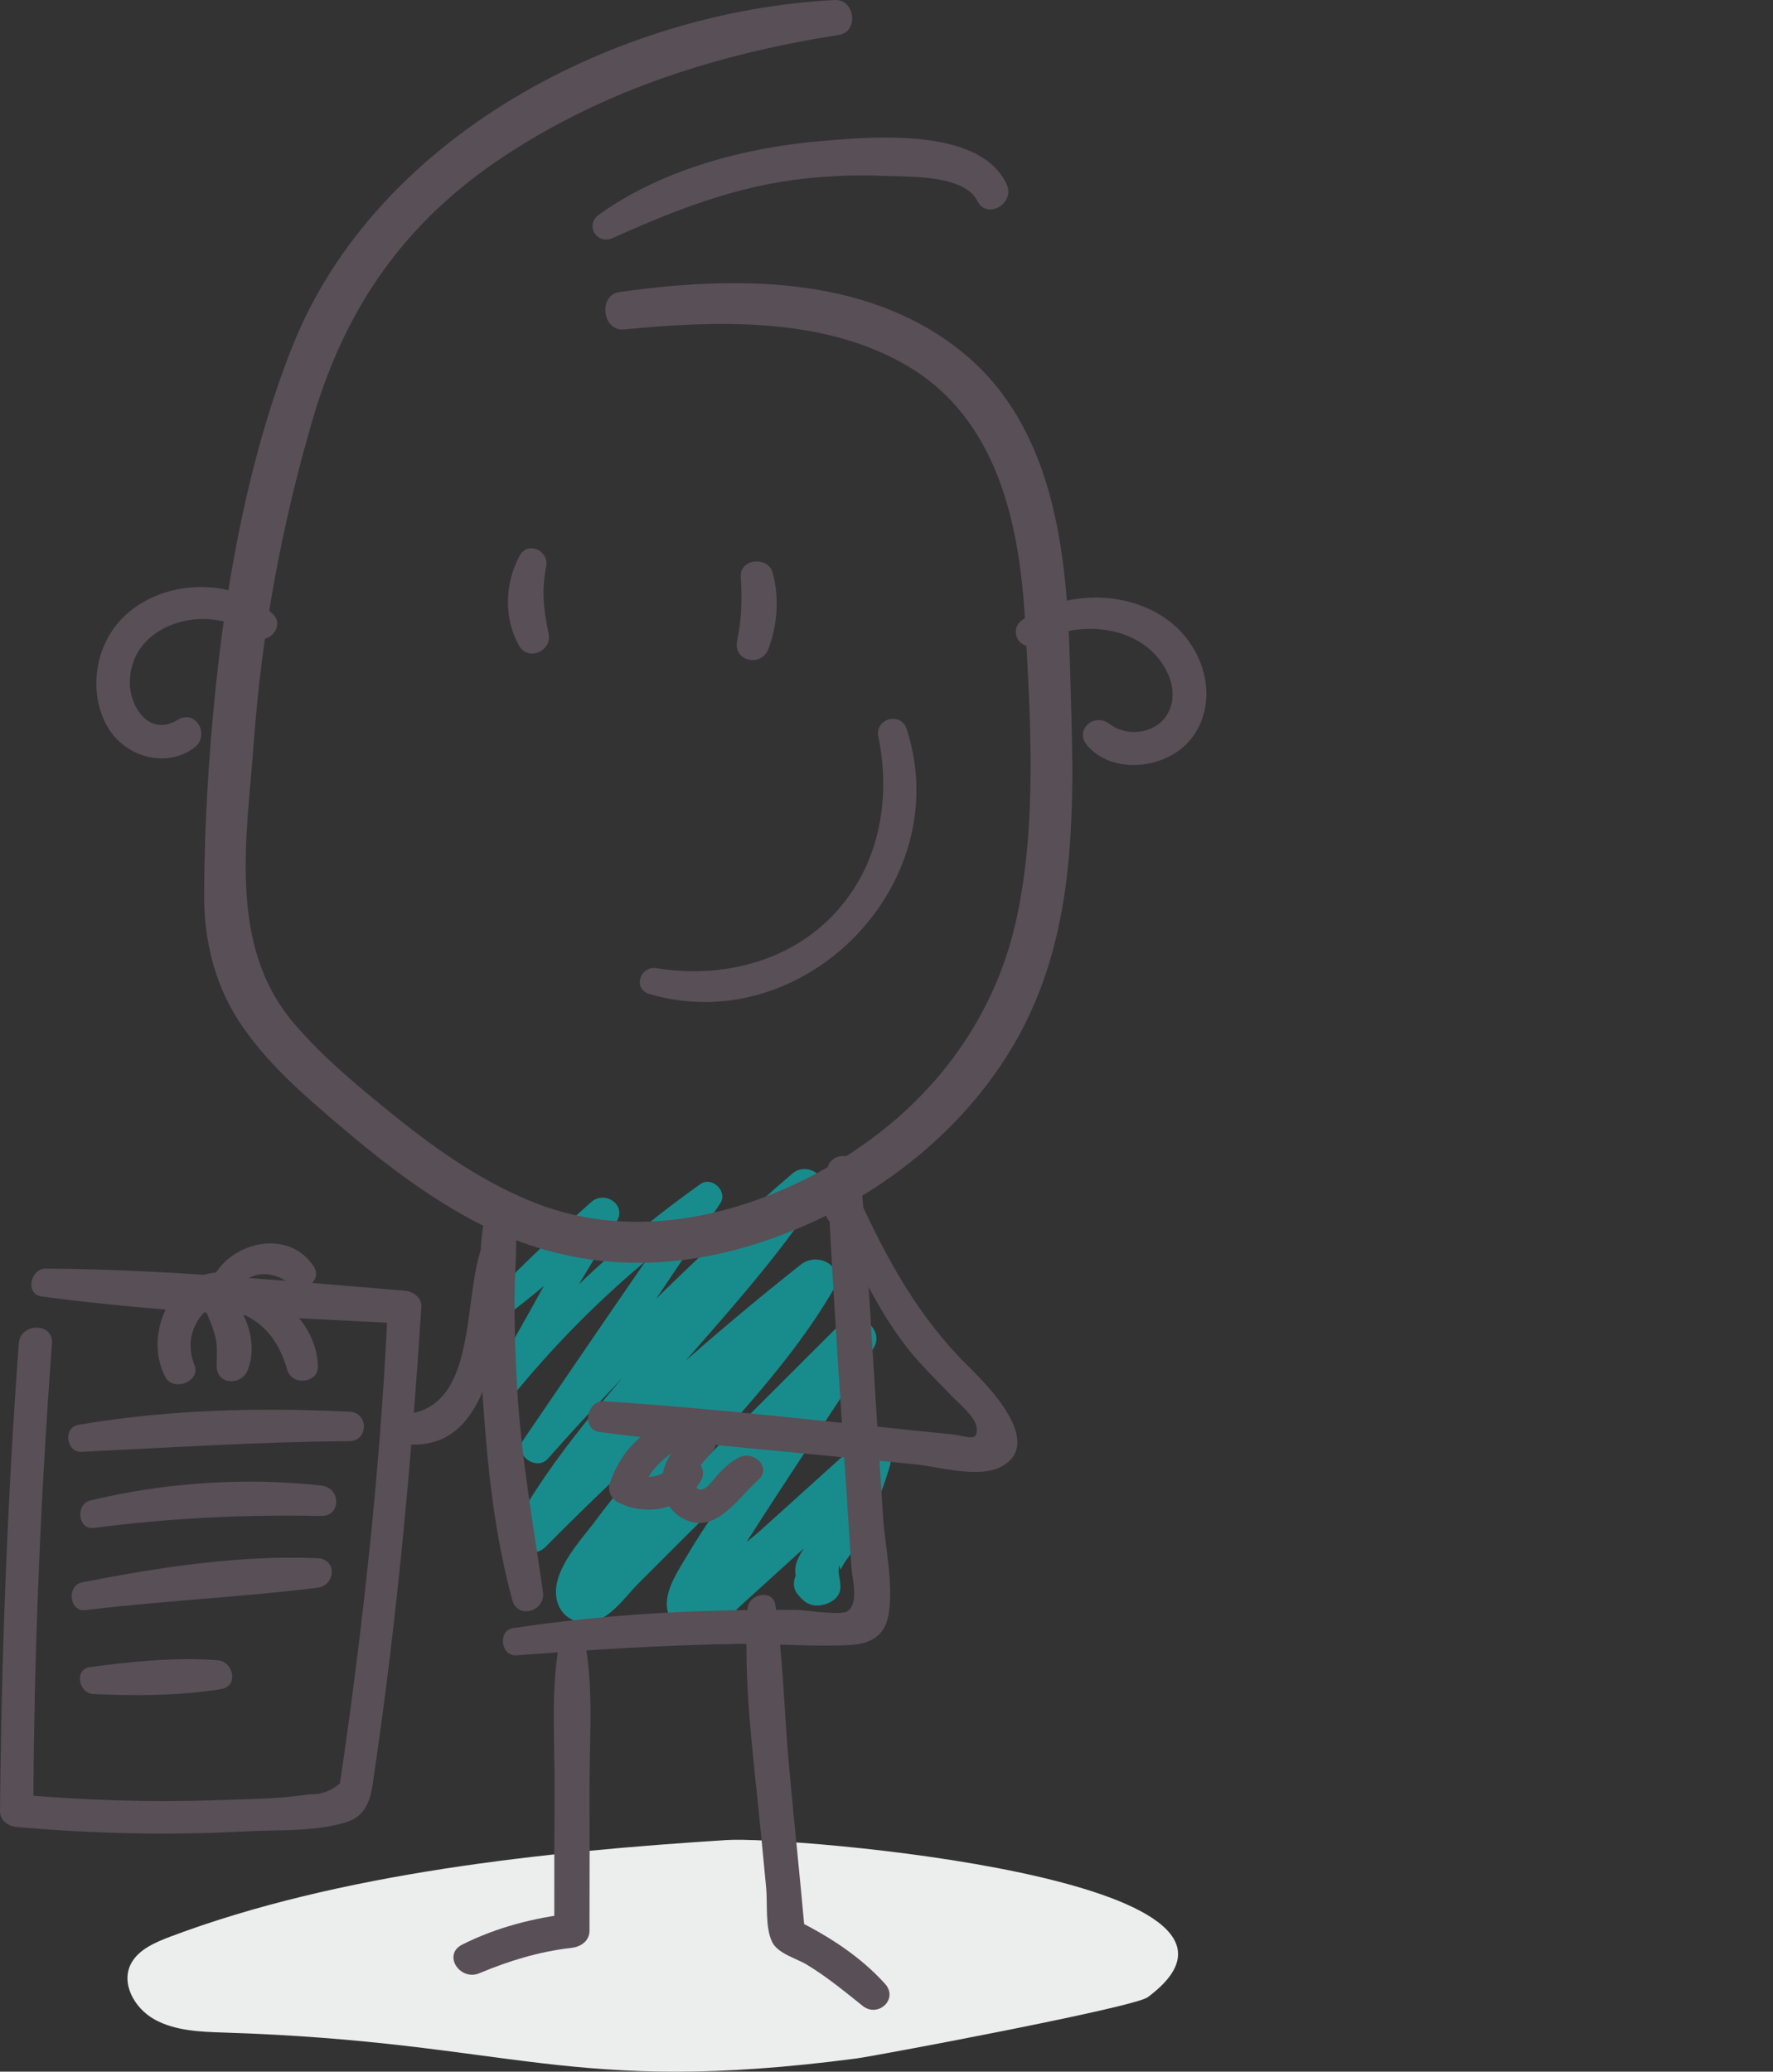 <svg xmlns="http://www.w3.org/2000/svg" viewBox="0 0 3129.04 3655.41"><rect x="0" y="0" width="3129.04" height="3655.41" fill="#333333" stroke="none"/><defs><style>.cls-1{fill:#188C8C;}.cls-2{fill:#eceded;}.cls-3{fill:#594F56;}</style></defs><g id="Calque_2" data-name="Calque 2"><g id="Ebene_2" data-name="Ebene 2"><path class="cls-1" d="M892.27,2322.86c67-50.85,129.85-106.07,192-162.68l-45.13-33.6C980,2231.3,923.11,2337.47,862.41,2441.33c-13.26,22.69,20.26,49.07,37.44,27.87,104.32-128.7,225.31-242.89,362-336.7l-35-34.06q-152.6,220.62-303.32,442.49c-17.78,26.05,23.17,55.81,43.74,32.56q219.85-248.58,474.68-461.67l-47.64-35.47c-147.09,215.88-354.67,384.23-485,612.46-19.26,33.74,26.72,67.77,54,40.17a5245.9,5245.9,0,0,1,502.43-447.09l-58.07-43.23c-66.86,113.44-156.74,208.46-243.27,306.77-39.17,44.5-77.53,89.75-113,137.26-26.35,35.25-77.09,87.88-69.43,136.31,6,38.18,44,53.76,78.16,37.26,25.54-12.31,47.24-43,66.85-62.59q39.13-39.16,78.32-78.27Q1370,2551.35,1535,2387.47L1476.65,2344q-90.26,136.86-180.92,273.45c-27.5,41.56-56.5,82.47-81.87,125.37-15.51,26.21-41.56,63.49-36.4,95.9,3.94,24.7,23.73,43.28,49.64,43.59,34.05.41,61.67-32.56,84.23-53q124.51-113,249.22-225.84l-63.29-35.52c-16.57,55.81-40.14,107.9-73.13,156-22.22,32.4-28.25,48.05-9.58,83.27l-3.69-28.56c-.4,2.45-.79,4.9-1.19,7.36l37-27.54-4.13.35,32.31,18.13-2.79-3.65-6,44.93,2-2.28c31.86-36.76-22-88.32-53.58-51.88l-2,2.28c-9.8,11.31-16.48,31.31-6,44.93,10.31,13.43,21.11,22.95,39.23,21.42,15-1.27,34.25-10.46,37-27.54,2.11-13.06-3.41-24.73-2.5-35.92,1.31-16.16,2.06,3.37,3.93-.66,6.55-14.07,18.16-26.93,26.07-40.37,26.06-44.32,45.47-91.89,60.09-141.11,11.28-38-36.85-59.41-63.29-35.51q-83.19,75.18-166.52,150.2c-25.68,23.12-63.54,46.75-83.36,75q-29.61,11.58-6.7,27.34,12.82,27.43,19.54-6c11.19-10.47,18.52-31.57,26.69-44.47,79.55-125.65,162.58-249.26,244.18-373.59,23.52-35.84-29.47-72.27-58.35-43.44l-258.57,258.18q-62.7,62.59-125.5,125.06c-14.5,14.4-57.27,43.33-62.88,62.4q-18.78,11.36,7.22,14.52,15,15.63,20-1.19c8.36-5.37,20.53-31.51,25.68-38.94,117.37-169.28,278.7-302.88,383-482.13,22.61-38.84-27.45-67.45-58.07-43.23a5154.85,5154.85,0,0,0-498.72,450.67l53.95,40.17c128.22-228.65,335-398,478-616.35,19.95-30.47-23.32-56.33-47.64-35.47-167.78,143.87-325.4,298.91-471.16,465.08l43.73,32.56q150.23-222,299.57-444.6c13.92-20.85-14.5-48.65-35-34.06-139.22,98.89-263.38,213.7-370,347.3l37.45,27.87c59.93-104.36,123.78-206.51,185.2-310,17.23-29-21.77-54.4-45.13-33.59-61.12,54.45-121.28,109.6-177.27,169.34-15.82,16.88,6,47.83,25.89,32.69Z"/><path class="cls-2" d="M300.37,3417.23c-27.07,10.21-56,22.89-69,47.3-18.6,34.91,5.67,79.06,41.63,98.87s79.68,21.65,121.41,22.95c514.54,16.12,607.13,112.57,1117,45.75,31.41-4.12,489.4-89.65,514.2-108.11,281.19-209.22-632.91-284.3-742.62-277.33C962,3267,598.23,3304.86,300.37,3417.23Z"/><path class="cls-3" d="M1473.16,0C1087.67,19.7,662.91,240.83,515.79,611.84,441,800.47,401.41,1012.43,380.58,1213.45c-12.46,120.18-19.68,242.12-20.38,363-.46,79.82,17.42,157.53,61.17,225,47.18,72.74,114.54,130.58,180,186.27,76.48,65.08,157.55,127.3,247.32,173,184.36,93.91,378.41,84.71,566.15,4.09,178.27-76.56,335.63-216.08,411.93-396.67,79.25-187.56,66.91-397.22,61.57-596.23-5.31-197.94-27.57-422-194.54-554.19C1525.56,484.54,1294.91,486.91,1093.1,515.3c-37.8,5.32-30.32,69.72,8.23,66,164.17-15.77,351.44-22.57,498.84,63.59,160.14,93.6,199.33,279.35,208.85,451,9.55,172.12,21.72,356.82-15.33,526.33-39.87,182.44-155.47,330.69-314.51,426.51-158.27,95.35-355,143.5-532.17,74.79-91.16-35.35-173.86-92.58-249.5-153.63C635.24,1919.67,571.18,1867.08,519,1806c-118-138.08-83.28-328.48-71.1-496.31,14-192.81,49.51-383.74,103.79-569.33C610,541,715.88,390.17,890.23,275.24,1069.6,157,1270.08,94.61,1480.83,61.56,1516.24,56,1509-1.78,1473.16,0Z"/><path class="cls-3" d="M1081.78,419.9c106.31-47.79,210.58-89,327.17-103.41a929.63,929.63,0,0,1,153.23-6.05c43.7,1.85,139.12-2.35,162.9,44.36,17.08,33.54,67.19,4,51.44-29.77-47.38-101.64-239.36-83.68-328.55-76-134.74,11.65-279.47,50-390.78,129.57-25.93,18.53-4,54.13,24.59,41.28Z"/><path class="cls-3" d="M917.36,980.14c-26.62,48.06-28.86,111.44-1,159.59,16,27.69,58.46,8.67,51.87-21.51-9.09-41.68-12.42-77-4.33-119.31,5.15-27-32-44.9-46.5-18.77Z"/><path class="cls-3" d="M1307.29,1017.77c2.55,38.76,1.86,74.57-6.4,112.68-7.88,36.34,42.58,47.94,55.27,14.5,16-42.21,19.39-90.87,7.42-134.56-8.14-29.69-58.41-24.92-56.29,7.38Z"/><path class="cls-3" d="M1828.25,1135.53c58.81-36.29,149-36.35,202.35,11.62,26.69,24,47.05,63.57,35.51,100-14.4,45.44-72.87,57.14-108.36,30-27-20.65-62.48,11.41-38.86,38.45,37.16,42.55,105.15,42.79,151.72,15.26,53.44-31.59,69.78-96.53,50.84-153.39-43.23-129.76-215.93-156-317.79-83.2-25.25,18.06-2.56,58,24.59,41.28Z"/><path class="cls-3" d="M482.44,1084.26c-77.7-76.14-228.7-60.8-287.38,33-31.61,50.55-34.7,121.34-1.18,171.73,32,48.09,101,66,148.6,30.6,29.51-21.92,3.28-69.37-29.33-49.25-48.5,29.92-84.51-21.78-84-67,.44-39.59,20.75-72.6,54.9-91.86,53.43-30.12,119.31-23.81,168.33,11.24,22.7,16.22,49.74-19.2,30.08-38.47Z"/><path class="cls-3" d="M860.46,2129.78c-15.67,50.74-12.71,107.63-13.28,160.38q-1,93.78,5.54,187.48c8.07,115.51,20.73,233.91,51.5,345.78,9.58,34.81,58.85,19.49,54-14.46-16.9-117.88-37.77-234.18-45.17-353.29q-5.13-82.64-5-165.45c.1-53.24,7.57-108-1.46-160.59-4.18-24.29-39.75-20.32-46.08.15Z"/><path class="cls-3" d="M911.51,2920.7c130.69-9.51,261.64-18.4,392.72-20.06,65.42-.83,132.61,5.63,197.77,1.78,33.41-2,58.52-15.44,65.46-50.18,10.8-54-5.72-122.85-9.15-177.68q-6.35-101.16-12.79-202.32c-8.55-134.89-16.13-269.9-26.92-404.64-2.95-36.74-58.17-37.6-58.86-.06-.43,22.93-1.29,45.75-2.46,68.65-1.78,34.75,51.37,33.65,54.29.06,2-22.95,4.29-45.78,7-68.65l-58.86-.06c10.78,232.43,28,464.67,42.81,696.88,1.47,23,13.79,62.48-6.27,78.12-11.43,8.9-74.28-1.75-90-1.9q-78.76-.73-157.5,1.78c-115.16,3.72-229.36,13.09-343.26,30.34-27.49,4.16-22,50,6,47.94Z"/><path class="cls-3" d="M986.21,2903.71c-13.92,80-7.24,165.89-7.57,247.11q-.52,127.8-.42,255.61l31.49-30.4c-67.86,8-132.49,24.4-193.84,55.07-35.5,17.75-4.19,64.93,30.13,50.59,53.15-22.2,105.49-38.19,162.88-44.8,16.31-1.88,31.45-12.14,31.5-30.4q.31-127.8.09-255.61c-.14-81.3,6.91-167.22-7-247.33-4-23.16-43.27-22.84-47.28.16Z"/><path class="cls-3" d="M1319.26,2838.38c-8.2,129.92,10.82,263.74,23.3,393q4.79,49.6,9.55,99.21c2.68,28.37-1.95,69.19,10.19,95.2,9.92,21.28,42.63,29.35,61.66,40.83,35.15,21.21,66.6,47.22,98.61,72.76,27,21.52,63.63-12.09,39.36-39-43.43-48.06-98.49-83.57-156.17-112.27l15.14,26c-8.74-98.56-19.18-197-28.22-295.5-8.73-95.27-10.32-192.15-24.28-286.77-4.23-28.63-47.5-19.56-49.14,6.45Z"/><path class="cls-3" d="M73.58,2287.59c211,28.2,427.51,37.08,640.05,47.87l-29.27-29.07C674,2537.8,651.09,2769,620.75,2998.61q-5.88,44.47-12.21,88.89-4.21,29.67-8.66,59.3Q576,3167.4,545.43,3166c-51.12,8.21-105.19,8.21-156.8,10.1-119.76,4.4-239.49.57-358.83-10l29,28.82c1-275.2,12.6-550.27,32.93-824.7,2.75-37.12-55.86-36.59-58.55-.06C13,2644.65,2.52,2919.59,0,3194.83c-.15,16.8,13.41,27.44,29,28.82,134.27,11.86,269.05,15,403.69,7.81,56.26-3,126,1,179.7-16.74,42.65-14.06,43.66-55.61,49.26-93.86,39.6-270.36,64.31-541.83,82-814.41,1.09-16.81-14.27-27.86-29.28-29.08-209.79-17.1-423.06-37.79-633.58-39-27.63-.17-36.83,45.32-7.25,49.27Z"/><path class="cls-3" d="M377,2245.68c-82.46,11-121.51,115.43-85.26,184,14.17,26.79,63.14,7.89,51.47-21.34-20-50.07,5.51-96.62,52.85-117.52,28.62-12.63,6.13-48.49-19.06-45.14Z"/><path class="cls-3" d="M362.14,2311c7,15.16,14.15,32.21,18.1,48.6,4.14,17.19,1.74,33.82,2.07,51.24.63,33.18,43.36,34.37,54.68,7.06,18.5-44.62-.86-106.68-37.37-135.52-20.82-16.45-49.05,3.69-37.48,28.62Z"/><path class="cls-3" d="M408.19,2312.42c54.11,13.1,84.25,53.38,98.82,104.75,8.09,28.55,55.46,24,54.1-7.1-3.39-77.73-72.18-136.38-145.88-145.48-27.8-3.43-34.08,41.28-7,47.83Z"/><path class="cls-3" d="M692.35,2544.26C882.86,2587.48,877,2320,905.81,2207.72c9-35.13-39.66-44.44-52.79-13.85-39.93,93-3.54,304.76-153.57,302.14-27.65-.49-35.28,41.86-7.1,48.25Z"/><path class="cls-3" d="M1470.36,2138.07c36.8,82.71,73.53,166.47,129.39,238.45,24.1,31.06,52.07,57.63,79.12,85.94,12.72,13.31,42.08,37.08,44.58,55.43,3.87,28.44-16.6,15.71-42.26,13.13-204.72-20.6-409.8-45.4-615.15-58.57-31-2-40,50.07-8,54.31,122.79,16.26,246.42,26.76,369.69,38.73l186.74,18.14c42.41,4.12,113.57,26.22,153.93,3.57,75.78-42.53-27.7-145-61-178-87.24-86.52-141.54-186.2-192.38-297-13.54-29.51-57.87-3.76-44.69,25.87Z"/><path class="cls-3" d="M1193.31,2504.21c-57.09,12.36-99.52,59.19-117.3,113.35-4,12,2.52,26.64,13.5,32.55,50.34,27.1,118.72,13.3,147.75-37.88,14.89-26.25-22.39-55.69-43-32-18.88,21.77-47.88,33.78-75,19.65q6.77,16.28,13.51,32.55c12.39-40,42.49-65.93,79.41-83.42,26.68-12.64,7.38-50.53-18.93-44.83Z"/><path class="cls-3" d="M1227.34,2523.8c-27.86,19.81-54.7,46.13-58.35,82-2.86,28,9.27,58.41,34.47,72.65,58.22,32.89,97.9-34.67,134.63-67.07,24.4-21.52-7-51.71-32.09-40.54-14.94,6.65-26.93,18.2-38.1,29.91-7.24,7.59-17.68,24.09-28.2,27.12-10,2.88-13.29-6.76-13.14-16.14.3-19.49,18.83-36.55,30.57-50.29,16.92-19.82-5.74-54.75-29.79-37.63Z"/><path class="cls-3" d="M144.22,2561.66c157.64-7.38,314.11-17.76,472.09-18.75,34.11-.22,34.83-50.34.7-52-158.37-7.87-322.16-3.72-478.72,23.18-27.35,4.7-21.83,48.91,5.93,47.61Z"/><path class="cls-3" d="M165.62,2696c135.18-17.49,265-23.85,401.14-21.09,35.76.73,35-49.68.73-53.59-133.25-15.25-277.55-5.35-407.92,26.13-26.76,6.47-22.71,52.27,6.05,48.55Z"/><path class="cls-3" d="M150.9,2841.06c135.91-16.71,273.14-22.63,408.74-39.43,32.9-4.08,36.09-50.63.71-52.21-136.48-6.1-281.86,16.33-415.55,42.67-27.59,5.44-22.61,52.5,6.1,49Z"/><path class="cls-3" d="M165,2989.08c73.36,3.33,153,3.23,225.51-8.79,31-5.13,21.63-48.75-6.35-50.93-73.13-5.67-152.5,2.48-225.09,12.11-28.58,3.79-20.67,46.4,5.93,47.61Z"/><path class="cls-3" d="M417.42,2279.42c17.49-38.56,66-39.44,94.41-13.16,20.75,19.17,58.7-6.08,41.73-31.87-45.61-69.29-152-42.4-180.93,27-10.6,25.43,33.57,42.83,44.79,18.08Z"/><path class="cls-3" d="M1146.09,1753.94c273.93,80.13,542.79-195.17,454-467.61-10.13-31.07-56.64-18.59-50,13.41,23.11,112,1.21,230.13-79.75,314.92-80,83.77-199.33,112-311.17,93.71-29.6-4.83-43.46,36.66-13,45.57Z"/></g></g></svg>